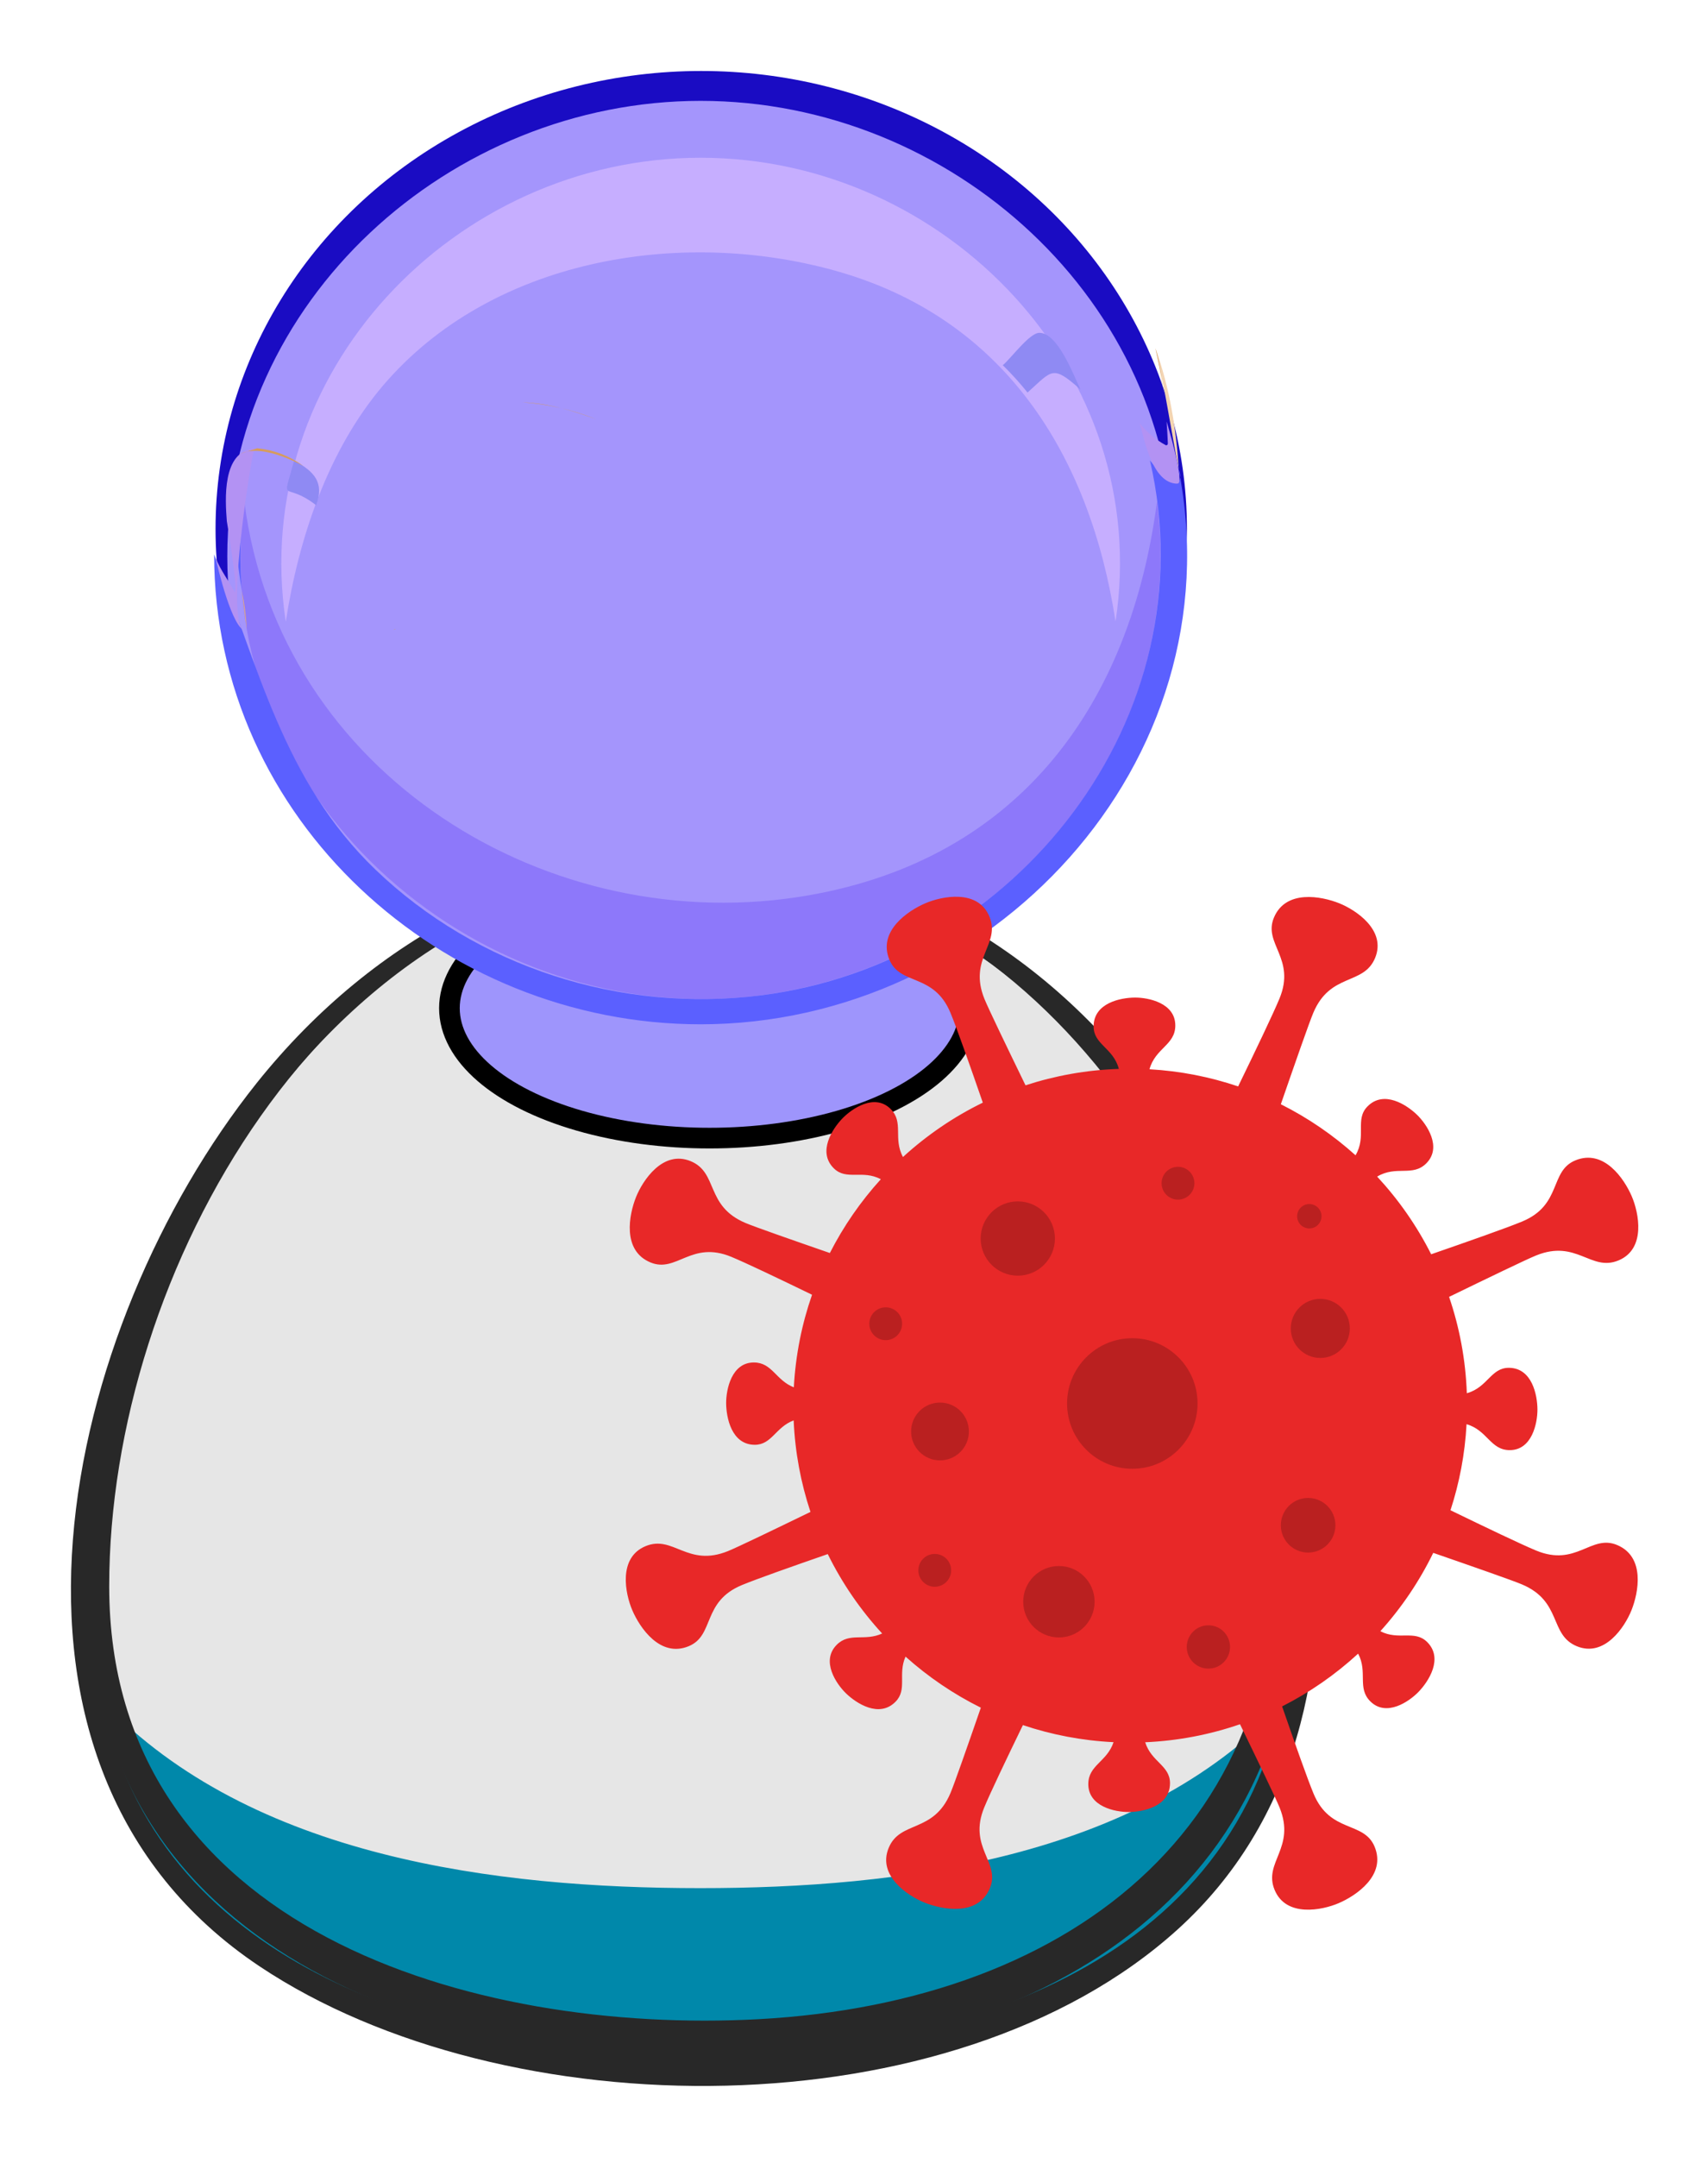 <?xml version="1.0" encoding="UTF-8" standalone="no"?>
<svg
   xmlns:serif="http://www.serif.com/"
   xmlns:dc="http://purl.org/dc/elements/1.1/"
   xmlns:cc="http://creativecommons.org/ns#"
   xmlns:rdf="http://www.w3.org/1999/02/22-rdf-syntax-ns#"
   xmlns:svg="http://www.w3.org/2000/svg"
   xmlns="http://www.w3.org/2000/svg"
   xmlns:sodipodi="http://sodipodi.sourceforge.net/DTD/sodipodi-0.dtd"
   xmlns:inkscape="http://www.inkscape.org/namespaces/inkscape"
   width="120.405mm"
   height="151.947mm"
   viewBox="0 0 426.633 538.396"
   id="svg10472"
   version="1.1"
   inkscape:version="1.0.1 (3bc2e813f5, 2020-09-07)"
   sodipodi:docname="person-disease.svg"
   inkscape:export-filename="/media/sdb1/_GRAFIKA/2017_OCAL/cinema/clapperboard_guy.png"
   inkscape:export-xdpi="85"
   inkscape:export-ydpi="85">
  <title
     id="title8043">Clapperboard guy</title>
  <defs
     id="defs10474" />
  <sodipodi:namedview
     id="base"
     pagecolor="#ffffff"
     bordercolor="#666666"
     borderopacity="1.0"
     inkscape:pageopacity="0.0"
     inkscape:pageshadow="2"
     inkscape:zoom="0.98994949"
     inkscape:cx="300.80229"
     inkscape:cy="346.11389"
     inkscape:document-units="px"
     inkscape:current-layer="layer1"
     showgrid="false"
     fit-margin-top="5"
     fit-margin-left="5"
     fit-margin-right="5"
     fit-margin-bottom="5"
     inkscape:window-width="1848"
     inkscape:window-height="1016"
     inkscape:window-x="72"
     inkscape:window-y="27"
     inkscape:window-maximized="1"
     inkscape:document-rotation="0" />
  <g
     inkscape:label="Vrstva 1"
     inkscape:groupmode="layer"
     id="layer1"
     transform="translate(1324.796,381.071)">
    <ellipse
       style="fill:#1a0cc3;fill-opacity:1;stroke:none;stroke-width:2.794"
       id="path260"
       ry="114.31"
       rx="121.317"
       cy="-249.044"
       cx="-1149.639" />
    <path
       id="path21353"
       style="fill:#e6e6e6;fill-opacity:1;stroke-width:4.189"
       inkscape:connector-curvature="0"
       d="m -999.281,18.604 c 0,87.16 -83.566,117.874 -158.458,115.954 -83.172,-2.136 -155.931,-45.35 -144.957,-137.11 9.445,-79.02 71.648,-169.626 160.056,-164.386 90.154,5.339 143.359,104.096 143.359,185.541" />
    <path
       id="path21355"
       style="fill:#e6e6e6;fill-opacity:1;stroke-width:4.189"
       inkscape:connector-curvature="0"
       d="m -1149.665,-163.825 c -86.018,0 -144.012,90.693 -150.417,168.23 -7.4,89.71 70.82,126.849 149.78,126.849 -71.632,0 -148.638,-32.111 -145.037,-114.869 3.449,-79.271 65.519,-141.785 145.617,-141.785 76.288,0 134.939,55.972 141.227,131.543 7.214,86.811 -63.743,125.111 -141.69,125.111 76.247,0 150.725,-35.442 147.351,-121.479 -3.104,-79.286 -58.298,-173.599 -146.832,-173.599" />
    <path
       id="path21357"
       style="fill:#282828;fill-opacity:1;stroke-width:4.189"
       inkscape:connector-curvature="0"
       d="m -1260.716,-110.681 c -48.094,60.229 -74.493,170.214 0.763,220.433 61.208,40.831 173.083,41.666 229.312,-9.213 59.326,-53.687 34.384,-156.189 -8.982,-211.781 -59.599,-76.379 -160.86,-74.691 -221.097,0.562 m -40.546,131.99 c 0,-84.716 62.7,-191.005 158.284,-185.454 86.094,5.001 137.778,96.544 140.722,174.517 3.123,82.781 -64.882,119.324 -139.675,121.293 -71.454,1.89 -159.331,-24.893 -159.331,-110.357" />
    <path
       id="path21359"
       style="fill:#0088aa;fill-opacity:1;stroke-width:4.189"
       inkscape:connector-curvature="0"
       d="m -1149.907,90.229 c -50.8,0 -112.122,-7.616 -149.165,-46.462 13.016,64.749 82.185,86.31 140.369,87.892 62.377,1.7 139.041,-16.704 153.958,-87.035 -35.958,38.228 -95.546,45.605 -145.162,45.605" />
    <path
       id="path21361"
       style="fill:#282828;fill-opacity:1;stroke-width:4.189"
       inkscape:connector-curvature="0"
       d="m -1149.665,-165.476 c 80.755,0 133.983,81.635 142.46,154.341 9.806,84.079 -48.876,129.778 -128.09,134.074 -71.105,3.844 -162.222,-22.176 -162.222,-108.065 0,-78.652 54.089,-174.149 140.259,-180.126 -86.31,5.84 -141.811,99.33 -144.987,178.282 -3.62,89.843 82.937,121.84 159.582,119.866 79.521,-2.045 147.719,-43.331 141.116,-130.427 -5.912,-77.905 -61.44,-167.945 -148.118,-167.945" />
    <ellipse
       ry="32.432"
       rx="64.975"
       cy="-129.416"
       cx="-1147.562"
       id="ellipse21363"
       style="fill:#9e95fc;fill-opacity:1;stroke:#000000;stroke-width:5.158;stroke-linecap:butt;stroke-linejoin:round;stroke-miterlimit:4;stroke-dasharray:none;stroke-dashoffset:0;stroke-opacity:1" />
    <path
       id="path21365"
       style="fill:#a495fc;fill-opacity:1;stroke:none;stroke-width:4.19;stroke-miterlimit:4;stroke-dasharray:none"
       inkscape:connector-curvature="0"
       d="m -1031.54,-242.204 c 0,63.823 -55.797,113.632 -118.242,113.632 -62.446,0 -118.239,-49.805 -118.239,-113.632 0,-63.842 55.763,-113.692 118.239,-113.692 62.483,0 118.242,49.843 118.242,113.692" />
    <path
       id="path21367"
       style="fill:#c6aeff;fill-opacity:1;stroke-width:4.189"
       inkscape:connector-curvature="0"
       d="m -1229.087,-284.875 c 26.961,-31.564 73.989,-39.37 112.637,-28.703 42.375,11.695 63.895,45.95 70.301,87.646 9.418,-62.001 -42.349,-115.764 -103.637,-115.764 -61.356,0 -113.025,53.805 -103.629,115.817 3.199,-20.78 10.515,-42.774 24.328,-58.996" />
    <path
       id="path21369"
       style="fill:#8d78fa;fill-opacity:1;stroke-width:4.189"
       inkscape:connector-curvature="0"
       d="m -1035.797,-255.884 c -6.561,50.481 -34.266,89.084 -87.008,98.294 -64.548,11.282 -132.252,-30.016 -140.957,-98.279 -9.509,70.046 53.228,128.241 121.525,123.961 63.117,-3.954 114.649,-59.941 106.441,-123.976" />
    <path
       id="path21371"
       style="fill:#5b60ff;fill-opacity:1;stroke-width:4.189"
       inkscape:connector-curvature="0"
       d="m -1263.904,-255.599 c -3.085,6.428 -1.472,15.289 -0.505,21.941 -0.581,-7.301 -0.41,-14.678 0.505,-21.941 m 226.353,-10.53 c 14.807,64.172 -33.492,125.509 -97.281,133.524 -34.899,4.394 -70.786,-7.016 -96.222,-31.439 -22.927,-22.028 -29.272,-50.906 -40.254,-78.652 0,66.255 57.011,117.301 121.51,117.301 72.243,0 133.831,-65.011 119.419,-138.514 0.607,1.385 0.509,2.573 -0.306,3.582 -2.675,-1.446 -4.959,-3.381 -6.864,-5.802 m 4.349,-6.591 c 0.13,2.823 0.13,2.823 0,0 m -0.117,-1.969 c 0.13,2.117 0.13,2.117 0,0 m -0.096,-1.15 c 0.088,1.074 0.042,0.284 0,0" />
    <path
       id="path21379"
       style="fill:#f3d4b2;stroke-width:4.189"
       inkscape:connector-curvature="0"
       d="m -1036.112,-293.941 c 2.311,9.821 3.791,20.108 5.749,30.031 -0.63,-10.185 -2.292,-20.396 -5.749,-30.031" />
    <path
       id="path21383"
       style="fill:#8f8af3;fill-opacity:1;stroke-width:4.189"
       inkscape:connector-curvature="0"
       d="m -1251.324,-266.13 c -3.119,11.543 -2.637,4.853 5.491,11.168 2.132,-5.715 -0.505,-8.413 -5.491,-11.168 m 186.141,-31.864 c -2.497,0 -7.297,6.652 -9.138,8.075 2.201,2.159 4.261,4.432 6.189,6.83 6.25,-5.616 6.185,-6.978 13.217,-0.763 -1.613,-3.271 -5.571,-14.143 -10.268,-14.143" />
    <path
       id="path21385"
       style="fill:#f1b26f;stroke-width:4.189"
       inkscape:connector-curvature="0"
       d="m -1264.397,-233.666 c 0.41,3.271 0.816,6.542 1.23,9.809 -0.152,-3.294 -0.565,-6.565 -1.23,-9.809 m 0.634,-22.225 v 0" />
    <path
       id="path21387"
       style="fill:#b392f3;fill-opacity:1;stroke-width:4.189"
       inkscape:connector-curvature="0"
       d="m -1261.285,-269.146 c -8.075,0.736 -7.271,12.792 -6.849,18.195 -0.013,-0.076 2.873,17.095 1.977,17.683 -1.499,-2.782 -3.518,-5.426 -4.785,-8.546 0.474,2.159 4.223,18.184 7.582,18.184 -5.563,0 0.926,-41.112 2.076,-45.517 m 227.89,-6.701 c 0.126,1.746 0.222,3.48 0.297,5.225 0.071,0.452 -0.08,0.687 -0.44,0.713 -2.573,-1.374 -4.778,-3.222 -6.603,-5.555 1.063,3.222 2.945,15.126 9.468,15.126 1.943,0.004 -2.444,-14.61 -2.721,-15.509" />
    <path
       id="path21389"
       style="fill:#d69c5d;stroke-width:4.189"
       inkscape:connector-curvature="0"
       d="m -1225.938,-224.123 c -0.151,0.163 -0.323,0.251 -0.524,0.251 0.176,-0.087 0.348,-0.178 0.524,-0.251 m -40.584,-9.263 c 0.095,0.053 0.186,0.103 0.281,0.152 -0.095,-0.049 -0.186,-0.099 -0.281,-0.152 m -2.539,-4.265 c 0.251,0.474 0.501,0.96 0.748,1.434 -0.251,-0.474 -0.501,-0.96 -0.748,-1.434 m -0.725,-1.484 c 0.406,0.82 0.406,0.82 0,0 m -0.706,-1.575 c 0.531,1.188 0.531,1.188 0,0 m -0.463,-1.135 c 0,0.049 0.744,1.882 0,0 m 10.409,-27.333 c -1.393,0.448 -2.774,0.899 -4.17,1.347 6.102,-2.857 17.122,3.954 15.551,2.971 -3.43,-2.459 -7.225,-3.905 -11.38,-4.318 m 227.282,-0.808 c -0.096,0.021 -0.189,0.061 -0.281,0.087 0.092,-0.025 0.184,-0.065 0.281,-0.087 m 0.042,-3.112 c 0.042,0.501 0.042,0.501 0,0 m -0.142,-2.231 c 0.054,0.85 0.054,0.85 0,0 m -160.933,-5.316 c 6.352,0.448 12.492,1.844 18.416,4.205 -5.916,-2.11 -12.082,-4.03 -18.416,-4.205 m -0.71,0 c -0.907,0 -0.907,0 0,0 m 146.832,-3.309 c 1.601,1.711 3.214,3.419 4.819,5.13 -1.605,-1.711 -3.206,-3.419 -4.819,-5.13 m 11.964,-10.23 c 1.374,5.851 2.292,11.767 2.759,17.759 -0.277,-3.472 -1.427,-14.279 -2.759,-17.759 m -28.987,-3.81 c -1.188,0.338 -1.188,0.338 0,0" />
    <g
       id="g83"
       style="clip-rule:evenodd;fill-rule:evenodd;stroke-linejoin:round;stroke-miterlimit:2"
       transform="matrix(0.065,0,0,0.065,-1172.032,-160.847)">
      <path
         d="m 1426.58,846.257 c -50.29,-145.165 -100.3,-287.02 -124.12,-344.504 -63.9,-154.188 -193.35,-104.147 -234.85,-204.294 -45.52,-109.841 71.1,-188.017 137.8,-216.685 63.97,-27.493 202.39,-55.62 246.55,50.944 44.16,106.564 -82.49,160.572 -18.95,316.675 15.38,37.789 85.05,181.922 157.67,331.384 113.49,-37.102 233.86,-58.938 358.68,-63.077 -21.46,-81.074 -97.52,-93.556 -97.02,-163.61 0.63,-89.824 104.02,-109.961 158.48,-110.312 52.22,-0.336 156.06,20.766 155.45,107.911 -0.53,74.684 -76.45,85.633 -99.21,167.378 118.53,6.698 232.82,29.368 340.7,65.876 68.12,-140.166 134.65,-278.915 158.81,-337.227 63.9,-154.188 -63.03,-210.293 -21.53,-310.44 45.52,-109.841 183.28,-82.695 250.73,-55.825 64.68,25.771 182.45,103.712 138.29,210.276 -44.16,106.564 -171.92,55.24 -237.42,210.531 -16.04,38.028 -69.79,192.262 -124.81,351.173 104.54,52.384 201.02,118.511 287.07,195.999 43.71,-74.168 -3.74,-137.289 45.97,-187.679 62.99,-63.846 151.01,-5.812 190.22,32.089 37.61,36.349 97.24,124.21 36.13,186.15 -52.77,53.49 -115.29,7.02 -189.23,51.29 82.4,88.78 152.49,189.11 207.55,298.25 146.94,-50.84 291.41,-101.68 349.56,-125.76 154.26,-63.87 104.2,-193.25 204.39,-234.73 109.89,-45.5 188.11,71.06 216.79,137.73 27.5,63.94 55.64,202.29 -50.97,246.43 -106.61,44.14 -160.65,-82.45 -316.82,-18.93 -38.03,15.46 -183.71,85.83 -334.12,158.85 39.88,116.75 63.51,240.96 68.2,369.95 79.87,-21.86 92.4,-97.99 161.77,-97.5 89.21,0.63 109.2,104.74 109.55,159.57 0.33,52.58 -20.64,157.14 -107.18,156.53 -73.86,-0.52 -84.95,-76.32 -165.2,-99.6 -6.25,114.78 -27.49,225.58 -61.79,330.5 137.44,66.69 271.98,131.07 329.18,154.75 154.26,63.87 210.39,-63 310.58,-21.52 109.89,45.5 82.73,183.2 55.85,250.61 -25.78,64.66 -103.76,182.37 -210.37,138.23 -106.62,-44.14 -55.27,-171.84 -210.63,-237.31 -37.21,-15.68 -185.61,-67.41 -340.86,-121.13 -53.53,109.86 -122.19,211.06 -203.25,300.88 70.76,36.69 131.42,-6.57 179.85,41.52 63.41,62.95 5.24,151.47 -32.69,190.95 -36.37,37.87 -124.16,98.01 -185.68,36.94 -51.59,-51.22 -9.18,-112 -46.84,-183.26 -87.23,80.2 -185.49,148.59 -292.18,202.61 49.09,141.6 97.37,278.32 120.65,334.49 63.89,154.19 193.34,104.15 234.84,204.3 45.52,109.84 -71.1,188.01 -137.8,216.68 -63.97,27.5 -202.38,55.62 -246.54,-50.94 -44.17,-106.56 82.48,-160.57 18.94,-316.68 -14.97,-36.78 -81.37,-174.31 -151.84,-319.36 -114.97,39.66 -237.3,63.58 -364.36,69.16 23.52,75.71 95.77,89.3 95.3,157.58 -0.63,89.82 -104.03,109.96 -158.49,110.31 -52.22,0.34 -156.06,-20.76 -155.45,-107.91 0.51,-72.47 72.02,-84.93 97.05,-160.28 -121.22,-5.9 -238.09,-28.51 -348.38,-65.57 -64.36,132.62 -125.38,260.27 -148.3,315.57 -63.89,154.19 63.04,210.3 21.54,310.44 -45.52,109.84 -183.29,82.7 -250.73,55.83 -64.68,-25.77 -182.46,-103.72 -138.29,-210.28 44.16,-106.56 171.92,-55.24 237.42,-210.53 15.25,-36.16 64.61,-177.43 116.75,-327.9 -105.36,-52.24 -202.62,-118.41 -289.36,-196.1 -30.44,67.96 7.95,126.17 -38.51,173.26 -62.98,63.84 -151.001,5.81 -190.216,-32.09 -37.61,-36.35 -97.236,-124.21 -36.13,-186.15 49.344,-50.02 107.204,-12.64 174.966,-43.75 -83.403,-90.72 -154.022,-193.34 -208.996,-305.01 -139.986,48.52 -274.295,95.94 -329.846,118.94 -154.259,63.86 -104.195,193.25 -204.388,234.73 -109.893,45.5 -188.105,-71.07 -216.786,-137.73 -27.506,-63.94 -55.645,-202.29 50.968,-246.44 106.613,-44.13 160.646,82.46 316.821,18.94 36.56,-14.86 172.614,-80.47 316.76,-150.42 -37.007,-111.25 -59.3,-229.15 -64.584,-351.43 -69.455,25.72 -84.125,94.16 -149.907,93.7 -89.208,-0.63 -109.201,-104.75 -109.546,-159.57 -0.331,-52.59 20.631,-157.15 107.177,-156.54 69.922,0.5 83.588,68.46 152.939,95.45 6.647,-123.93 30.78,-243.26 69.977,-355.55 -130.681,-63.34 -255.6,-122.95 -310.152,-145.53 -154.259,-63.87 -210.391,63 -310.584,21.52 -109.892,-45.49 -82.734,-183.2 -55.851,-250.61 25.782,-64.65 103.76,-182.37 210.373,-138.23 106.614,44.14 55.266,171.84 210.629,237.31 35.861,15.12 175.016,63.71 324.026,115.31 52.609,-103.21 118.68,-198.45 195.89,-283.4 -71.189,-37.64 -132.201,6.27 -180.87,-42.05 -63.407,-62.95 -5.234,-151.475 32.691,-190.958 36.371,-37.865 124.169,-98.01 185.679,-36.935 51.92,51.543 8.65,112.77 47.57,184.623 91.27,-83.448 194.52,-154.007 306.85,-208.783 z"
         style="fill:#e82828"
         id="path2" />
      <g
         transform="matrix(3.525,0,0,3.525,-3269.79,-3330.1)"
         id="g39">
        <g
           opacity="0.2"
           id="g37">
          <g
             id="circle833"
             transform="matrix(0.432,0,0,0.432,636.17,595.185)">
            <circle
               cx="1699.7"
               cy="1707.48"
               r="93.671"
               id="circle4" />
          </g>
          <g
             id="circle835"
             transform="matrix(0.432,0,0,0.432,817.472,581.312)">
            <circle
               cx="1569"
               cy="2155.61"
               r="164.625"
               id="circle7" />
          </g>
          <g
             id="circle837"
             transform="matrix(0.371,0,0,0.371,701.54,791.604)">
            <circle
               cx="1923.77"
               cy="2525.32"
               r="104.875"
               id="circle10" />
          </g>
          <g
             id="circle839"
             transform="matrix(0.187,0,0,0.187,1235.46,1065.38)">
            <circle
               cx="2485.37"
               cy="1953.82"
               r="172.094"
               id="circle13" />
          </g>
          <g
             id="circle8391"
             serif:id="circle839"
             transform="matrix(0.183,0,0,0.183,830.801,1185.47)">
            <circle
               cx="2485.37"
               cy="1953.82"
               r="172.094"
               id="circle16" />
          </g>
          <g
             id="circle841"
             transform="matrix(0.432,0,0,0.432,618.83,618.83)">
            <circle
               cx="2144.1"
               cy="1513.29"
               r="41.389"
               id="circle19" />
          </g>
          <g
             id="circle8411"
             serif:id="circle841"
             transform="matrix(0.321,0,0,0.321,1000,822.788)">
            <circle
               cx="2144.1"
               cy="1513.29"
               r="41.389"
               id="circle22" />
          </g>
          <g
             id="circle8412"
             serif:id="circle841"
             transform="matrix(0.432,0,0,0.432,353.652,1040.56)">
            <circle
               cx="2144.1"
               cy="1513.29"
               r="41.389"
               id="circle25" />
          </g>
          <g
             id="circle8413"
             serif:id="circle841"
             transform="matrix(0.432,0,0,0.432,300.196,771.909)">
            <circle
               cx="2144.1"
               cy="1513.29"
               r="41.389"
               id="circle28" />
          </g>
          <g
             id="circle843"
             transform="matrix(0.227,0,0,0.227,1222.74,1217.1)">
            <circle
               cx="2044.95"
               cy="1885.88"
               r="131.015"
               id="circle31" />
          </g>
          <g
             id="circle845"
             transform="matrix(0.331,0,0,0.331,834.516,979.057)">
            <circle
               cx="2246.87"
               cy="2413.02"
               r="71.265"
               id="circle34" />
          </g>
        </g>
      </g>
    </g>
  </g>
</svg>
